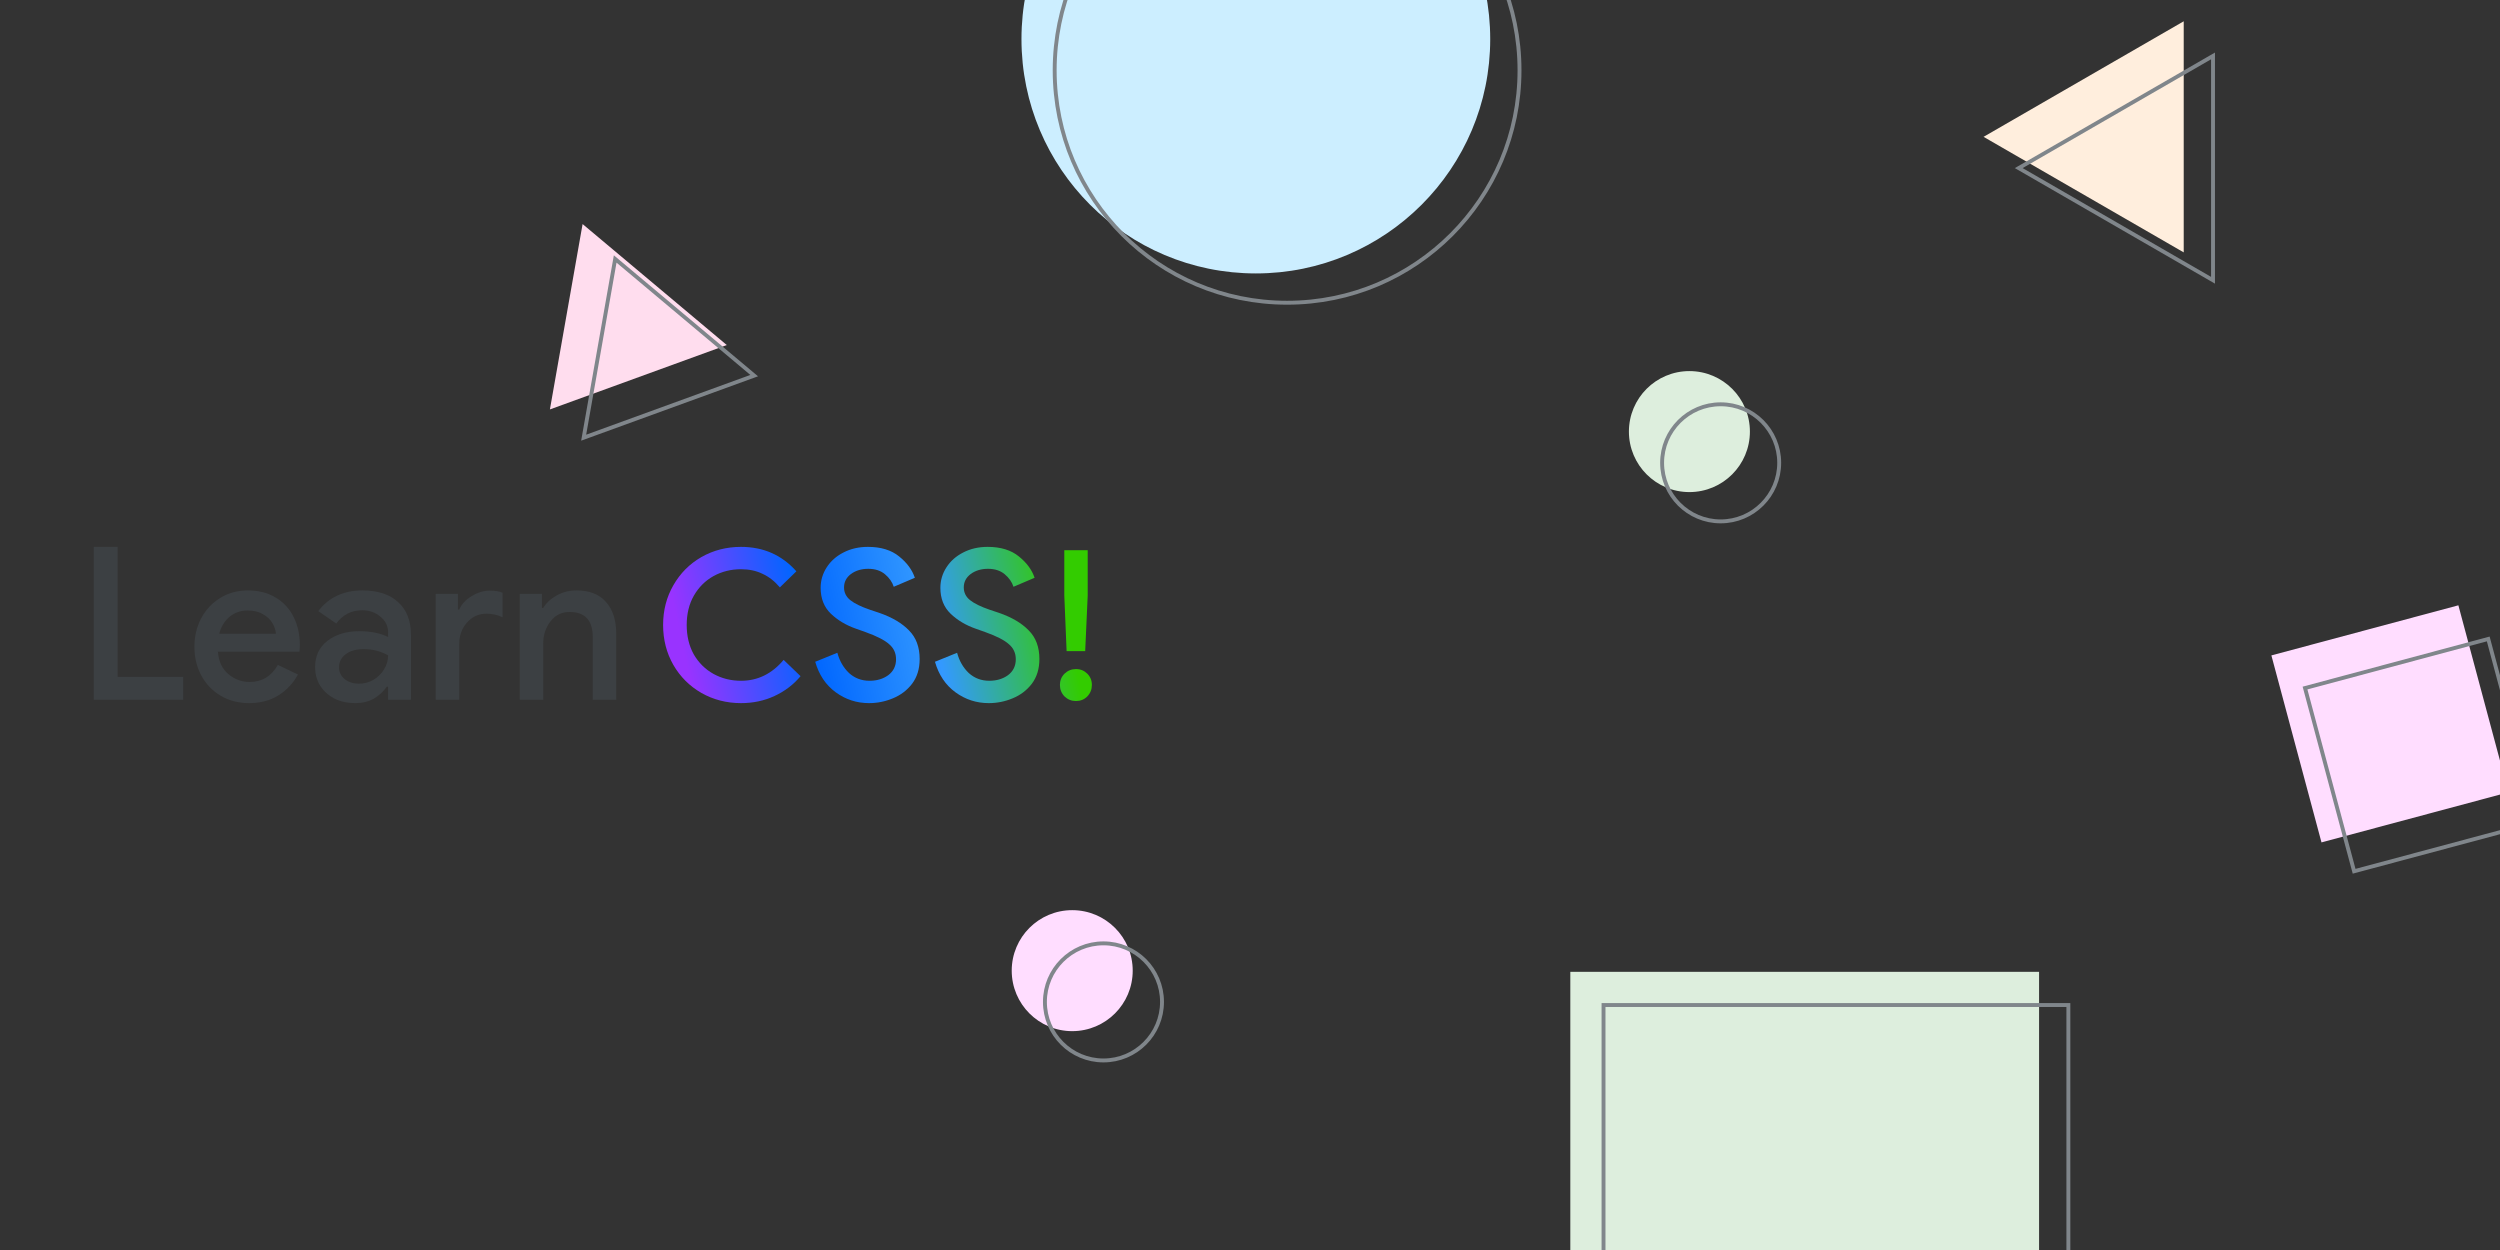 <svg width="640" height="320" viewBox="0 0 640 320" fill="none" xmlns="http://www.w3.org/2000/svg">
<rect x="0" y="0" width="640" height="320" fill="#333333" stroke="none"/>
<g clip-path="url(#clip0)">
<g clip-path="url(#clip1)">
<circle cx="321.496" cy="10" r="60" fill="#CCEEFF"/>
<circle cx="432.488" cy="110.487" r="15.487" fill="#DDEEDD"/>
<circle cx="274.487" cy="248.487" r="15.487" fill="#FFDDFF"/>
<path d="M149.144 57.358L186.058 88.333L140.776 104.814L149.144 57.358Z" fill="#FFDDEE"/>
<path d="M559.031 5.449L559.031 64.612L507.794 35.03L559.031 5.449Z" fill="#FFEEDD"/>
<rect x="581.474" y="167.786" width="49.559" height="49.559" transform="rotate(-15 581.474 167.786)" fill="#FFDDFF"/>
<rect x="402.002" y="248.788" width="120" height="120" fill="#DDEEDD"/>
<circle cx="329.496" cy="18" r="59.5" stroke="#80868B"/>
<circle cx="440.488" cy="118.487" r="14.987" stroke="#80868B"/>
<circle cx="282.487" cy="256.487" r="14.987" stroke="#80868B"/>
<path d="M149.419 112.048L157.486 66.297L193.073 96.159L149.419 112.048Z" stroke="#80868B"/>
<path d="M516.794 43.03L566.531 14.315L566.531 71.746L516.794 43.03Z" stroke="#80868B"/>
<rect x="590.086" y="176.14" width="48.559" height="48.559" transform="rotate(-15 590.086 176.14)" stroke="#80868B"/>
<rect x="410.502" y="257.288" width="119" height="119" stroke="#80868B"/>
</g>
<path d="M24 140H30.12V173.279H46.896V179.126H24V140Z" fill="#3C4043"/>
<path d="M63.76 180C61.1 180 58.696 179.381 56.547 178.142C54.434 176.903 52.776 175.191 51.574 173.005C50.372 170.783 49.771 168.306 49.771 165.574C49.771 162.951 50.335 160.546 51.465 158.361C52.63 156.138 54.251 154.39 56.328 153.115C58.404 151.803 60.772 151.148 63.432 151.148C66.164 151.148 68.532 151.749 70.536 152.951C72.576 154.153 74.124 155.829 75.18 157.978C76.237 160.091 76.765 162.532 76.765 165.301C76.765 165.628 76.747 165.956 76.71 166.284C76.674 166.612 76.656 166.794 76.656 166.831H55.782C55.964 169.308 56.856 171.22 58.459 172.568C60.062 173.916 61.883 174.59 63.924 174.59C67.056 174.59 69.461 173.133 71.137 170.219L76.273 172.678C75.071 174.9 73.395 176.685 71.246 178.033C69.133 179.344 66.638 180 63.76 180ZM70.645 162.24C70.572 161.366 70.281 160.474 69.771 159.563C69.261 158.652 68.459 157.887 67.366 157.268C66.31 156.612 64.98 156.284 63.377 156.284C61.592 156.284 60.044 156.831 58.732 157.923C57.457 159.016 56.583 160.455 56.109 162.24H70.645Z" fill="#3C4043"/>
<path d="M90.886 180C88.955 180 87.206 179.617 85.64 178.852C84.11 178.051 82.889 176.958 81.979 175.574C81.104 174.153 80.667 172.55 80.667 170.765C80.667 167.923 81.724 165.683 83.837 164.044C85.986 162.404 88.7 161.585 91.979 161.585C94.856 161.585 97.316 162.077 99.356 163.06V161.913C99.356 160.273 98.7 158.925 97.388 157.869C96.113 156.776 94.565 156.23 92.744 156.23C89.975 156.23 87.753 157.359 86.077 159.617L81.487 156.448C82.762 154.736 84.347 153.424 86.241 152.514C88.172 151.603 90.339 151.148 92.744 151.148C96.714 151.148 99.775 152.149 101.924 154.153C104.11 156.12 105.203 158.907 105.203 162.514V179.126H99.356V175.792H99.028C98.153 177.031 97.042 178.051 95.694 178.852C94.347 179.617 92.744 180 90.886 180ZM91.869 175.027C93.217 175.027 94.456 174.699 95.585 174.044C96.751 173.352 97.662 172.459 98.317 171.366C99.01 170.237 99.356 169.035 99.356 167.76C97.425 166.703 95.367 166.175 93.181 166.175C91.177 166.175 89.611 166.612 88.481 167.486C87.352 168.361 86.787 169.472 86.787 170.82C86.787 172.058 87.279 173.078 88.263 173.88C89.283 174.645 90.485 175.027 91.869 175.027Z" fill="#3C4043"/>
<path d="M111.549 152.022H117.232V156.066H117.56C118.142 154.681 119.199 153.534 120.729 152.623C122.259 151.676 123.826 151.202 125.428 151.202C126.74 151.202 127.815 151.384 128.652 151.749V158.033C127.414 157.413 126.03 157.104 124.499 157.104C122.532 157.104 120.875 157.869 119.527 159.399C118.215 160.893 117.56 162.732 117.56 164.918V179.126H111.549V152.022Z" fill="#3C4043"/>
<path d="M133.054 152.022H138.737V155.628H139.065C139.867 154.317 141.033 153.242 142.563 152.404C144.093 151.566 145.75 151.148 147.535 151.148C150.887 151.148 153.419 152.131 155.131 154.098C156.88 156.066 157.754 158.78 157.754 162.24V179.126H151.743V163.06C151.743 158.798 149.757 156.667 145.787 156.667C143.783 156.667 142.162 157.468 140.923 159.071C139.685 160.674 139.065 162.568 139.065 164.754V179.126H133.054V152.022Z" fill="#3C4043"/>
<path d="M189.7 180C185.993 180 182.606 179.127 179.54 177.38C176.51 175.633 174.121 173.244 172.374 170.214C170.627 167.148 169.754 163.743 169.754 160C169.754 156.257 170.627 152.87 172.374 149.84C174.121 146.774 176.51 144.367 179.54 142.62C182.606 140.873 185.993 140 189.7 140C195.44 140 200.164 142.086 203.871 146.257L199.647 150.374C198.328 148.806 196.848 147.647 195.208 146.898C193.604 146.114 191.768 145.722 189.7 145.722C187.134 145.722 184.781 146.31 182.642 147.487C180.538 148.663 178.863 150.339 177.615 152.513C176.403 154.652 175.797 157.148 175.797 160C175.797 162.852 176.403 165.365 177.615 167.54C178.863 169.679 180.538 171.337 182.642 172.513C184.781 173.69 187.134 174.278 189.7 174.278C193.978 174.278 197.615 172.496 200.609 168.93L204.941 173.102C203.123 175.276 200.895 176.97 198.257 178.182C195.654 179.394 192.802 180 189.7 180Z" fill="url(#paint0_linear)"/>
<path d="M222.49 180C219.317 180 216.465 179.073 213.934 177.219C211.403 175.365 209.656 172.763 208.693 169.412L214.362 167.112C214.932 169.216 215.93 170.945 217.356 172.299C218.818 173.619 220.565 174.278 222.597 174.278C224.486 174.278 226.091 173.797 227.41 172.834C228.729 171.836 229.388 170.481 229.388 168.77C229.388 167.201 228.8 165.918 227.624 164.92C226.483 163.886 224.468 162.852 221.581 161.818L219.174 160.963C216.608 160.071 214.451 158.788 212.704 157.112C210.957 155.437 210.083 153.226 210.083 150.481C210.083 148.592 210.6 146.845 211.634 145.241C212.668 143.636 214.094 142.371 215.912 141.444C217.766 140.481 219.852 140 222.169 140C225.52 140 228.194 140.82 230.19 142.46C232.187 144.064 233.524 145.882 234.201 147.914L228.8 150.214C228.408 149.002 227.659 147.932 226.554 147.005C225.449 146.078 224.023 145.615 222.276 145.615C220.529 145.615 219.05 146.061 217.837 146.952C216.661 147.843 216.073 148.984 216.073 150.374C216.073 151.693 216.608 152.781 217.677 153.636C218.747 154.492 220.422 155.312 222.704 156.096L225.11 156.898C228.39 158.039 230.921 159.537 232.704 161.39C234.522 163.209 235.431 165.651 235.431 168.717C235.431 171.212 234.789 173.316 233.506 175.027C232.223 176.702 230.583 177.95 228.586 178.77C226.625 179.59 224.593 180 222.49 180Z" fill="url(#paint1_linear)"/>
<path d="M253.145 180C249.972 180 247.12 179.073 244.588 177.219C242.057 175.365 240.31 172.763 239.348 169.412L245.016 167.112C245.587 169.216 246.585 170.945 248.011 172.299C249.473 173.619 251.219 174.278 253.252 174.278C255.141 174.278 256.745 173.797 258.064 172.834C259.383 171.836 260.043 170.481 260.043 168.77C260.043 167.201 259.455 165.918 258.278 164.92C257.137 163.886 255.123 162.852 252.235 161.818L249.829 160.963C247.262 160.071 245.105 158.788 243.358 157.112C241.612 155.437 240.738 153.226 240.738 150.481C240.738 148.592 241.255 146.845 242.289 145.241C243.323 143.636 244.749 142.371 246.567 141.444C248.421 140.481 250.506 140 252.824 140C256.175 140 258.849 140.82 260.845 142.46C262.842 144.064 264.178 145.882 264.856 147.914L259.455 150.214C259.063 149.002 258.314 147.932 257.209 147.005C256.104 146.078 254.678 145.615 252.931 145.615C251.184 145.615 249.704 146.061 248.492 146.952C247.316 147.843 246.727 148.984 246.727 150.374C246.727 151.693 247.262 152.781 248.332 153.636C249.401 154.492 251.077 155.312 253.358 156.096L255.765 156.898C259.045 158.039 261.576 159.537 263.358 161.39C265.177 163.209 266.086 165.651 266.086 168.717C266.086 171.212 265.444 173.316 264.161 175.027C262.877 176.702 261.237 177.95 259.241 178.77C257.28 179.59 255.248 180 253.145 180Z" fill="url(#paint2_linear)"/>
<path d="M272.462 152.46V140.856H278.452V152.46L277.81 166.684H273.051L272.462 152.46ZM275.457 179.465C274.316 179.465 273.336 179.073 272.516 178.289C271.731 177.469 271.339 176.488 271.339 175.348C271.339 174.207 271.731 173.244 272.516 172.46C273.336 171.676 274.316 171.283 275.457 171.283C276.598 171.283 277.56 171.676 278.345 172.46C279.129 173.244 279.521 174.207 279.521 175.348C279.521 176.488 279.129 177.469 278.345 178.289C277.56 179.073 276.598 179.465 275.457 179.465Z" fill="url(#paint3_linear)"/>
</g>
<defs>
<linearGradient id="paint0_linear" x1="169.754" y1="180" x2="282.916" y2="156.016" gradientUnits="userSpaceOnUse">
<stop offset="0.068" stop-color="#9933FF"/>
<stop offset="0.344" stop-color="#0066FF"/>
<stop offset="0.62" stop-color="#3399FF"/>
<stop offset="0.911" stop-color="#33CC00"/>
</linearGradient>
<linearGradient id="paint1_linear" x1="169.754" y1="180" x2="282.916" y2="156.016" gradientUnits="userSpaceOnUse">
<stop offset="0.068" stop-color="#9933FF"/>
<stop offset="0.344" stop-color="#0066FF"/>
<stop offset="0.62" stop-color="#3399FF"/>
<stop offset="0.911" stop-color="#33CC00"/>
</linearGradient>
<linearGradient id="paint2_linear" x1="169.754" y1="180" x2="282.916" y2="156.016" gradientUnits="userSpaceOnUse">
<stop offset="0.068" stop-color="#9933FF"/>
<stop offset="0.344" stop-color="#0066FF"/>
<stop offset="0.62" stop-color="#3399FF"/>
<stop offset="0.911" stop-color="#33CC00"/>
</linearGradient>
<linearGradient id="paint3_linear" x1="169.754" y1="180" x2="282.916" y2="156.016" gradientUnits="userSpaceOnUse">
<stop offset="0.068" stop-color="#9933FF"/>
<stop offset="0.344" stop-color="#0066FF"/>
<stop offset="0.62" stop-color="#3399FF"/>
<stop offset="0.911" stop-color="#33CC00"/>
</linearGradient>
<clipPath id="clip0">
<rect width="640" height="320" fill="white"/>
</clipPath>
<clipPath id="clip1">
<rect width="640" height="640" fill="white" transform="translate(0 -160)"/>
</clipPath>
</defs>
</svg>
